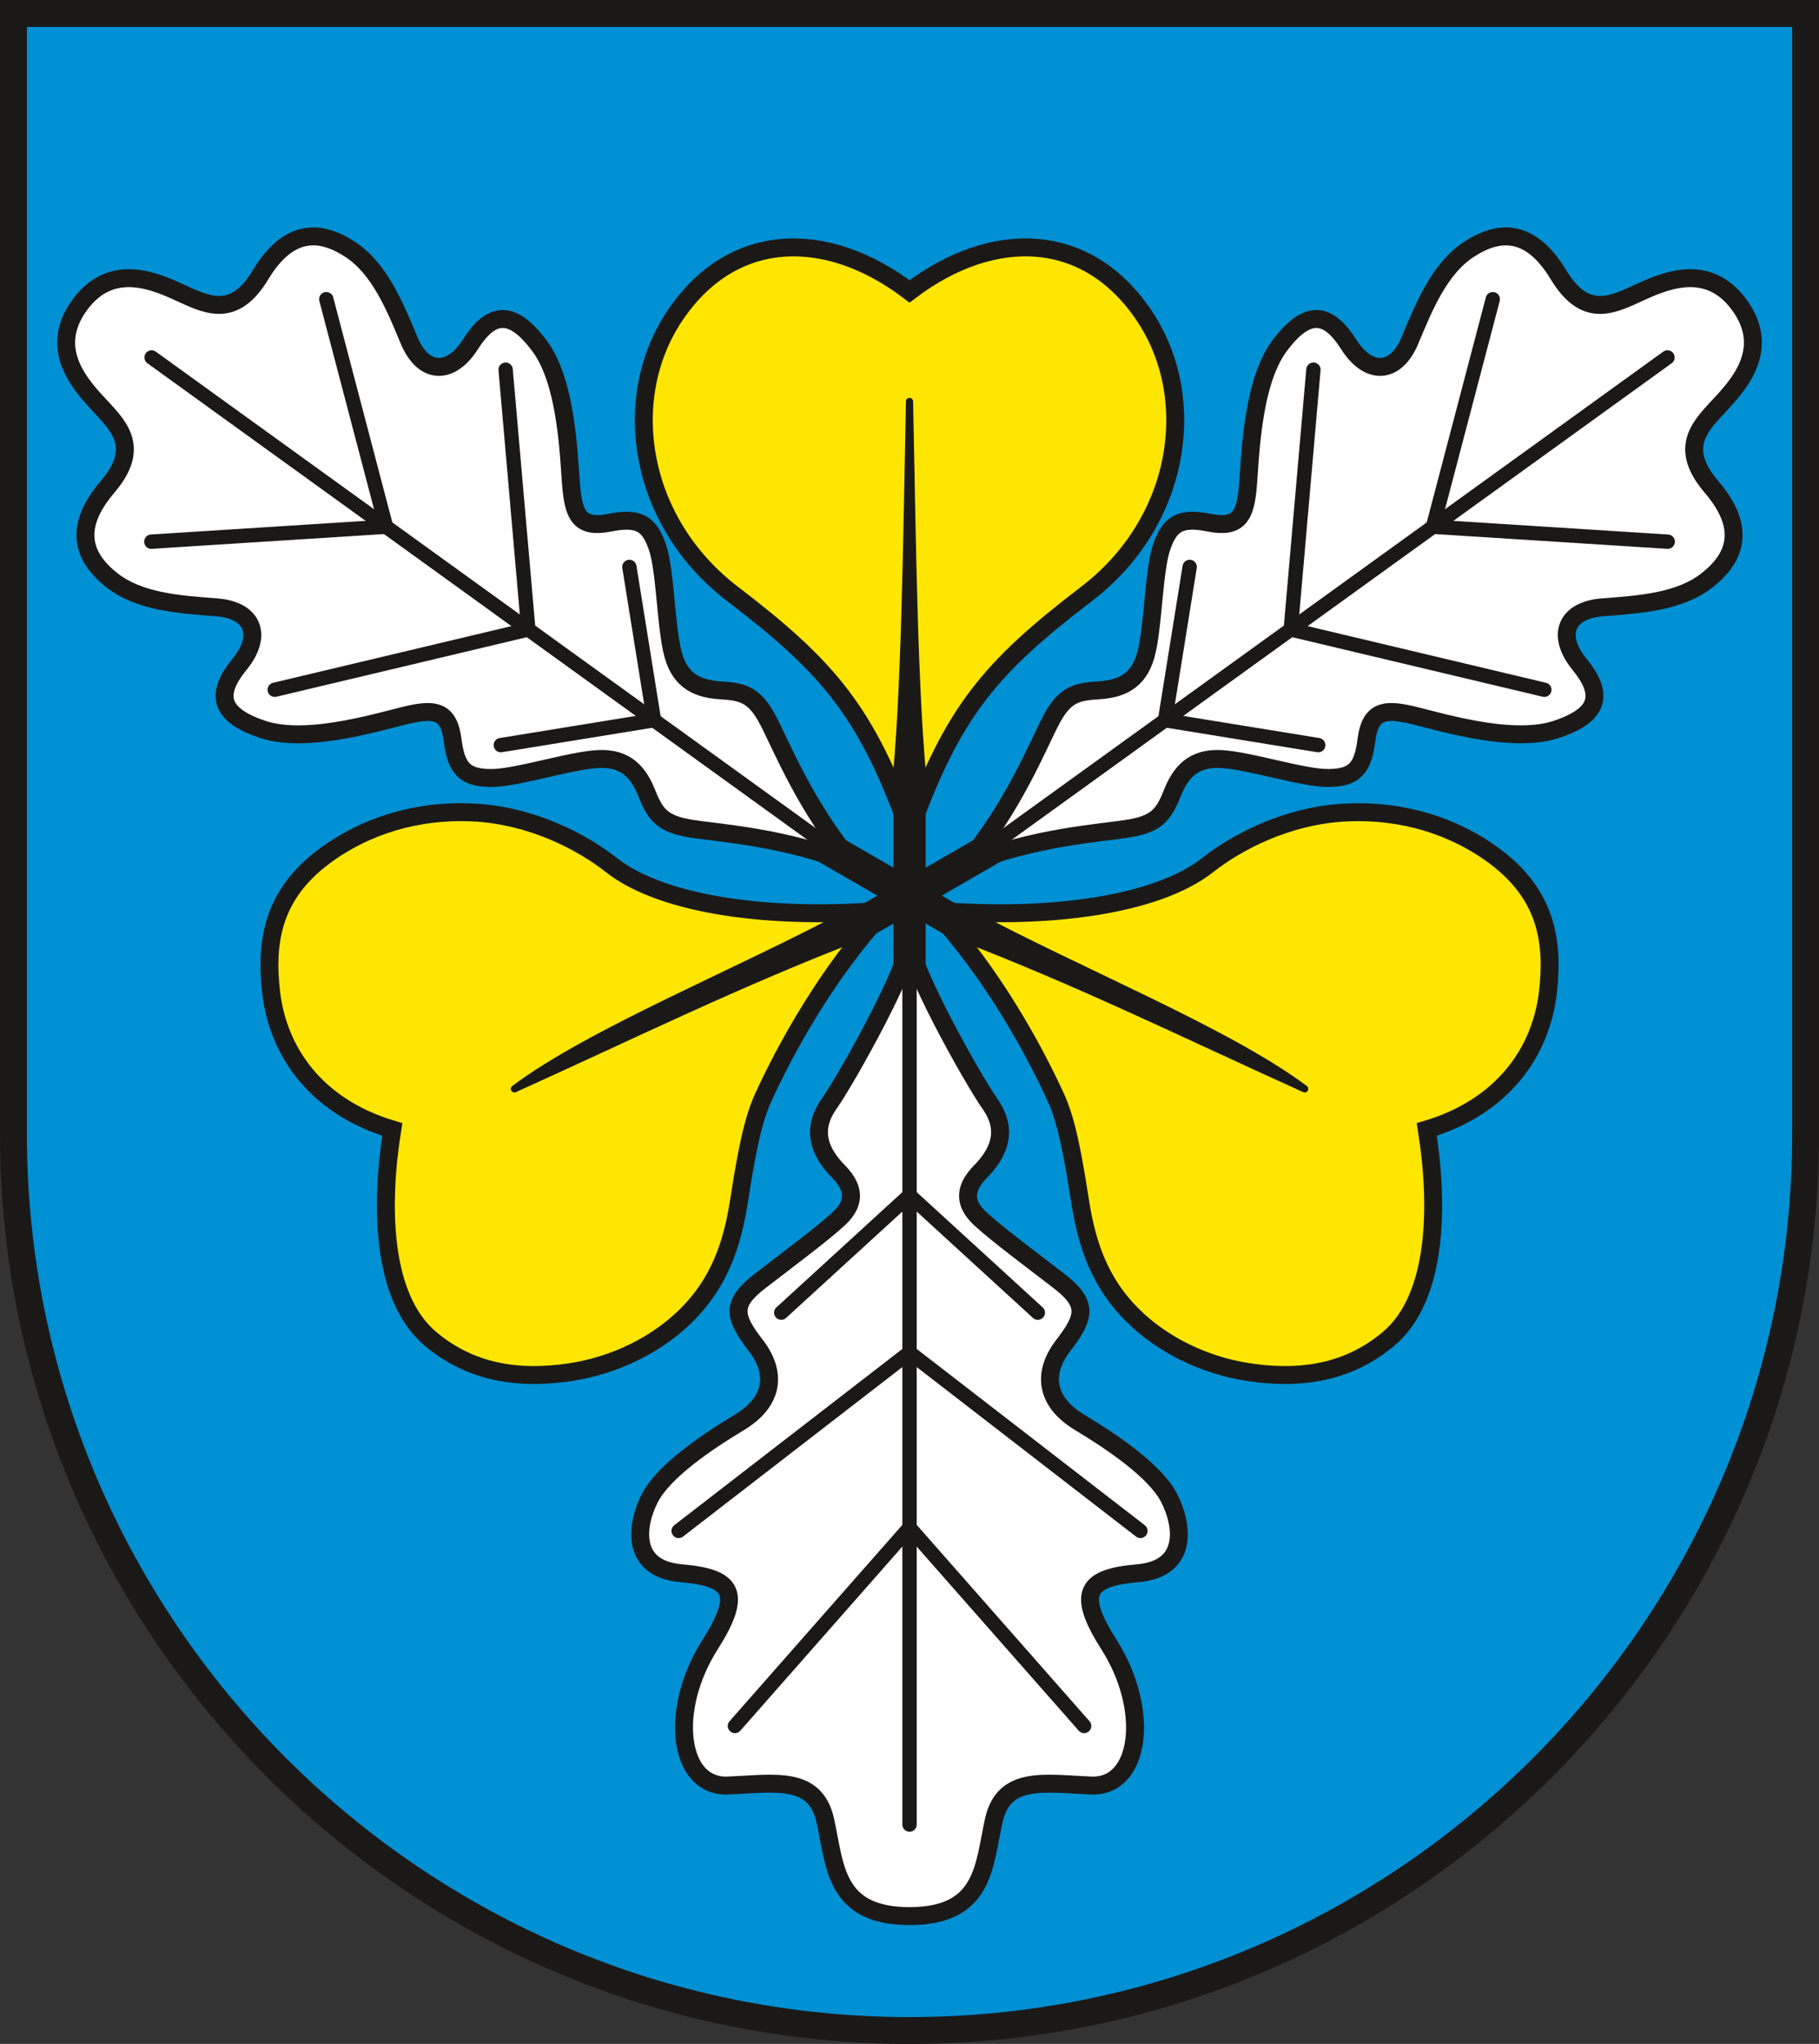 <?xml version="1.0" encoding="UTF-8" standalone="no"?>
<svg
   xmlns:dc="http://purl.org/dc/elements/1.1/"
   xmlns:cc="http://creativecommons.org/ns#"
   xmlns:rdf="http://www.w3.org/1999/02/22-rdf-syntax-ns#"
   xmlns:svg="http://www.w3.org/2000/svg"
   xmlns="http://www.w3.org/2000/svg"
   xmlns:sodipodi="http://sodipodi.sourceforge.net/DTD/sodipodi-0.dtd"
   xmlns:inkscape="http://www.inkscape.org/namespaces/inkscape"
   version="1.1"
   width="288"
   height="323.468"
   id="svg182"
   viewBox="0 0 288 323.468"
   sodipodi:docname="Schoenhausen.svg"
   inkscape:version="0.92.3 (2405546, 2018-03-11)">
  <rect x="0" y="0" width="288" height="323.468" fill="#333333" stroke="none"/>
  <defs
     id="defs186" />
  <sodipodi:namedview
     pagecolor="#ffffff"
     bordercolor="#666666"
     borderopacity="1"
     objecttolerance="10"
     gridtolerance="10"
     guidetolerance="10"
     inkscape:pageopacity="0"
     inkscape:pageshadow="2"
     inkscape:window-width="1600"
     inkscape:window-height="850"
     id="namedview184"
     showgrid="false"
     inkscape:zoom="1.5857392"
     inkscape:cx="129.0346"
     inkscape:cy="172.64097"
     inkscape:window-x="-8"
     inkscape:window-y="-8"
     inkscape:window-maximized="1"
     inkscape:current-layer="svg182" />
  <g
     id="Layer1000"
     transform="matrix(1.001,0,0,1.001,-131.373,-354.538)">
    <path
       d="m 416.835,533.48 c 0,78.063 -63.669,141.732 -141.732,141.732 -78.063,0 -141.732,-63.669 -141.732,-141.732 V 356.315 h 283.464 z"
       style="fill:#0090d4;fill-rule:evenodd"
       id="path103"
       inkscape:connector-curvature="0" />
    <path
       d="m 272.976,475.777 v 32.217 h 4.252 v -32.217 z"
       style="fill:#1b1918;fill-rule:evenodd;stroke:#1b1918;stroke-width:0.85;stroke-linecap:butt;stroke-linejoin:miter;stroke-dasharray:none"
       id="path105"
       inkscape:connector-curvature="0" />
    <g
       id="Layer1001">
      <path
         d="m 275.102,502.889 c 0,3.973 9.735,21.555 12.752,25.859 3.017,4.303 1.22,7.867 -1.52,10.659 -2.741,2.793 -2.533,5.143 -0.031,7.469 2.502,2.327 7.94,6.36 12.506,9.888 4.566,3.528 4.096,5.627 0.624,10.123 -3.471,4.495 -2.71,8.994 2.575,12.175 5.285,3.18 11.953,7.72 14.14,11.924 2.187,4.204 3.218,11.232 -4.964,11.931 -8.182,0.699 -9.713,3.151 -4.513,11.325 6.536,10.273 5.011,22.551 -2.839,22.236 -7.354,-0.295 -13.802,-1.64 -15.396,5.497 -1.594,7.137 -1.413,15.143 -13.334,15.143 -11.921,0 -11.74,-8.006 -13.334,-15.143 -1.594,-7.137 -8.042,-5.792 -15.396,-5.497 -7.85,0.315 -9.375,-11.963 -2.839,-22.236 5.2,-8.174 3.67,-10.626 -4.513,-11.325 -8.182,-0.699 -7.151,-7.727 -4.964,-11.931 2.187,-4.204 8.855,-8.744 14.14,-11.924 5.285,-3.18 6.046,-7.68 2.575,-12.175 -3.471,-4.495 -3.942,-6.595 0.624,-10.123 4.566,-3.528 10.004,-7.562 12.506,-9.888 2.502,-2.327 2.71,-4.677 -0.031,-7.469 -2.741,-2.793 -4.538,-6.356 -1.52,-10.659 3.017,-4.303 12.752,-21.886 12.752,-25.859 z"
         style="fill:#ffffff;fill-rule:evenodd;stroke:#1b1918;stroke-width:2.835;stroke-linecap:butt;stroke-linejoin:miter;stroke-dasharray:none"
         id="path107"
         inkscape:connector-curvature="0" />
      <g
         id="Layer1002">
        <path
           d="M 275.102,504.626 V 642.649"
           style="fill:none;stroke:#1b1918;stroke-width:2.268;stroke-linecap:round;stroke-linejoin:round;stroke-dasharray:none"
           id="path109"
           inkscape:connector-curvature="0" />
        <path
           d="m 254.814,561.715 20.289,-18.555"
           style="fill:none;stroke:#1b1918;stroke-width:2.268;stroke-linecap:round;stroke-linejoin:round;stroke-dasharray:none"
           id="path111"
           inkscape:connector-curvature="0" />
        <path
           d="m 238.584,596.22 36.518,-28.21"
           style="fill:none;stroke:#1b1918;stroke-width:2.268;stroke-linecap:round;stroke-linejoin:round;stroke-dasharray:none"
           id="path113"
           inkscape:connector-curvature="0" />
        <path
           d="M 247.486,627.061 275.102,595.696"
           style="fill:none;stroke:#1b1918;stroke-width:2.268;stroke-linecap:round;stroke-linejoin:round;stroke-dasharray:none"
           id="path115"
           inkscape:connector-curvature="0" />
        <path
           d="M 295.391,561.715 275.102,543.161"
           style="fill:none;stroke:#1b1918;stroke-width:2.268;stroke-linecap:round;stroke-linejoin:round;stroke-dasharray:none"
           id="path117"
           inkscape:connector-curvature="0" />
        <path
           d="M 311.62,596.22 275.102,568.01"
           style="fill:none;stroke:#1b1918;stroke-width:2.268;stroke-linecap:round;stroke-linejoin:round;stroke-dasharray:none"
           id="path119"
           inkscape:connector-curvature="0" />
        <path
           d="M 302.719,627.061 275.102,595.696"
           style="fill:none;stroke:#1b1918;stroke-width:2.268;stroke-linecap:round;stroke-linejoin:round;stroke-dasharray:none"
           id="path121"
           inkscape:connector-curvature="0" />
      </g>
    </g>
    <path
       d="m 262.215,505.675 27.9,-16.108 -2.126,-3.682 -27.9,16.108 z"
       style="fill:#1b1918;fill-rule:evenodd;stroke:#1b1918;stroke-width:0.85;stroke-linecap:butt;stroke-linejoin:miter;stroke-dasharray:none"
       id="path125"
       inkscape:connector-curvature="0" />
    <g
       id="Layer1003">
      <path
         d="m 283.912,490.864 c 10.88,-4.367 21.528,-4.985 25.811,-5.683 4.284,-0.698 5.551,-2.069 6.879,-5.447 1.329,-3.378 3.308,-5.789 7.804,-5.544 4.497,0.245 12.988,3.047 16.972,2.995 3.983,-0.052 5.418,-1.375 5.993,-5.984 0.575,-4.609 2.792,-4.912 6.652,-4.099 3.859,0.813 15.989,4.827 23.314,2.422 7.324,-2.405 7.383,-5.843 3.718,-10.339 -3.664,-4.496 -2.197,-8.539 3.672,-8.984 5.87,-0.446 12.204,-0.853 16.565,-4.303 4.361,-3.45 6.335,-8.091 0.676,-14.716 -5.085,-5.952 -2.148,-9.266 0.922,-12.561 3.071,-3.295 8.668,-9.018 3.51,-16.164 -5.158,-7.146 -12.352,-3.636 -16.447,-1.76 -4.095,1.877 -8.165,3.619 -12.212,-3.081 -4.505,-7.457 -9.532,-7.046 -14.18,-3.993 -4.648,3.053 -7.03,8.936 -9.302,14.367 -2.272,5.43 -6.571,5.55 -9.684,0.655 -3.113,-4.894 -6.395,-5.922 -10.984,0.272 -4.59,6.194 -4.6,18.971 -5.045,22.89 -0.444,3.919 -1.429,5.928 -5.985,5.022 -4.556,-0.906 -6.262,0.039 -7.567,3.803 -1.304,3.764 -1.32,12.706 -2.503,17.051 -1.184,4.345 -4.096,5.464 -7.72,5.661 -3.624,0.197 -5.325,0.968 -7.337,4.813 -2.012,3.845 -5.952,13.756 -13.524,22.707 z"
         style="fill:#ffffff;fill-rule:evenodd;stroke:#1b1918;stroke-width:2.835;stroke-linecap:butt;stroke-linejoin:miter;stroke-dasharray:none"
         id="path127"
         inkscape:connector-curvature="0" />
      <g
         id="Layer1004">
        <path
           d="m 394.986,410.696 -108.709,78.46"
           style="fill:none;stroke:#1b1918;stroke-width:2.268;stroke-linecap:round;stroke-linejoin:round;stroke-dasharray:none"
           id="path129"
           inkscape:connector-curvature="0" />
        <path
           d="m 319.413,443.815 -3.894,24.237"
           style="fill:none;stroke:#1b1918;stroke-width:2.268;stroke-linecap:round;stroke-linejoin:round;stroke-dasharray:none"
           id="path131"
           inkscape:connector-curvature="0" />
        <path
           d="m 338.987,412.634 -3.588,41.07"
           style="fill:none;stroke:#1b1918;stroke-width:2.268;stroke-linecap:round;stroke-linejoin:round;stroke-dasharray:none"
           id="path133"
           inkscape:connector-curvature="0" />
        <path
           d="m 367.354,401.484 -9.454,35.979"
           style="fill:none;stroke:#1b1918;stroke-width:2.268;stroke-linecap:round;stroke-linejoin:round;stroke-dasharray:none"
           id="path135"
           inkscape:connector-curvature="0" />
        <path
           d="m 339.748,471.99 -24.23,-3.938"
           style="fill:none;stroke:#1b1918;stroke-width:2.268;stroke-linecap:round;stroke-linejoin:round;stroke-dasharray:none"
           id="path137"
           inkscape:connector-curvature="0" />
        <path
           d="m 375.508,463.235 -40.109,-9.531"
           style="fill:none;stroke:#1b1918;stroke-width:2.268;stroke-linecap:round;stroke-linejoin:round;stroke-dasharray:none"
           id="path139"
           inkscape:connector-curvature="0" />
        <path
           d="m 395.026,439.823 -37.125,-2.361"
           style="fill:none;stroke:#1b1918;stroke-width:2.268;stroke-linecap:round;stroke-linejoin:round;stroke-dasharray:none"
           id="path141"
           inkscape:connector-curvature="0" />
      </g>
    </g>
    <g
       id="Layer1005">
      <path
         d="m 266.293,490.864 c -10.88,-4.367 -21.527,-4.985 -25.811,-5.683 -4.283,-0.698 -5.551,-2.069 -6.879,-5.447 -1.329,-3.378 -3.308,-5.789 -7.804,-5.544 -4.497,0.245 -12.988,3.047 -16.972,2.995 -3.983,-0.052 -5.418,-1.375 -5.993,-5.984 -0.575,-4.609 -2.792,-4.912 -6.652,-4.099 -3.859,0.813 -15.989,4.827 -23.314,2.422 -7.324,-2.405 -7.383,-5.843 -3.718,-10.339 3.664,-4.496 2.197,-8.539 -3.672,-8.984 -5.87,-0.446 -12.204,-0.853 -16.565,-4.303 -4.361,-3.45 -6.335,-8.091 -0.676,-14.716 5.085,-5.952 2.148,-9.266 -0.922,-12.561 -3.071,-3.295 -8.668,-9.018 -3.51,-16.164 5.158,-7.146 12.352,-3.636 16.447,-1.76 4.095,1.877 8.165,3.619 12.212,-3.081 4.505,-7.457 9.532,-7.046 14.18,-3.993 4.648,3.053 7.03,8.936 9.302,14.367 2.272,5.43 6.571,5.55 9.684,0.655 3.113,-4.894 6.395,-5.922 10.984,0.272 4.59,6.194 4.6,18.971 5.045,22.89 0.444,3.919 1.429,5.928 5.985,5.022 4.556,-0.906 6.262,0.039 7.567,3.803 1.305,3.764 1.32,12.706 2.503,17.051 1.184,4.345 4.096,5.464 7.72,5.661 3.624,0.197 5.325,0.968 7.337,4.813 2.012,3.845 5.952,13.756 13.524,22.707 z"
         style="fill:#ffffff;fill-rule:evenodd;stroke:#1b1918;stroke-width:2.835;stroke-linecap:butt;stroke-linejoin:miter;stroke-dasharray:none"
         id="path145"
         inkscape:connector-curvature="0" />
      <g
         id="Layer1006">
        <path
           d="m 155.218,410.696 108.709,78.46"
           style="fill:none;stroke:#1b1918;stroke-width:2.268;stroke-linecap:round;stroke-linejoin:round;stroke-dasharray:none"
           id="path147"
           inkscape:connector-curvature="0" />
        <path
           d="m 230.792,443.815 3.894,24.237"
           style="fill:none;stroke:#1b1918;stroke-width:2.268;stroke-linecap:round;stroke-linejoin:round;stroke-dasharray:none"
           id="path149"
           inkscape:connector-curvature="0" />
        <path
           d="m 211.218,412.634 3.588,41.07"
           style="fill:none;stroke:#1b1918;stroke-width:2.268;stroke-linecap:round;stroke-linejoin:round;stroke-dasharray:none"
           id="path151"
           inkscape:connector-curvature="0" />
        <path
           d="m 182.85,401.484 9.454,35.979"
           style="fill:none;stroke:#1b1918;stroke-width:2.268;stroke-linecap:round;stroke-linejoin:round;stroke-dasharray:none"
           id="path153"
           inkscape:connector-curvature="0" />
        <path
           d="m 210.457,471.99 24.23,-3.938"
           style="fill:none;stroke:#1b1918;stroke-width:2.268;stroke-linecap:round;stroke-linejoin:round;stroke-dasharray:none"
           id="path155"
           inkscape:connector-curvature="0" />
        <path
           d="m 174.697,463.235 40.11,-9.531"
           style="fill:none;stroke:#1b1918;stroke-width:2.268;stroke-linecap:round;stroke-linejoin:round;stroke-dasharray:none"
           id="path157"
           inkscape:connector-curvature="0" />
        <path
           d="m 155.179,439.823 37.125,-2.361"
           style="fill:none;stroke:#1b1918;stroke-width:2.268;stroke-linecap:round;stroke-linejoin:round;stroke-dasharray:none"
           id="path159"
           inkscape:connector-curvature="0" />
      </g>
    </g>
    <path
       d="m 275.102,485.688 c 6.797,-18.968 12.778,-25.981 27.977,-37.591 14.911,-11.392 17.837,-30.707 9.338,-43.701 -9.021,-13.793 -24.09,-14.203 -37.315,-4.141 -13.225,-10.062 -28.294,-9.652 -37.315,4.141 -8.498,12.994 -5.573,32.309 9.338,43.701 15.198,11.611 21.179,18.623 27.977,37.591 z"
       style="fill:#ffe600;fill-rule:evenodd;stroke:#1b1918;stroke-width:2.835;stroke-linecap:butt;stroke-linejoin:miter;stroke-dasharray:none"
       id="path163"
       inkscape:connector-curvature="0" />
    <path
       d="m 277.436,479.581 c -1.61,-14.852 -1.866,-38.999 -2.334,-61.929 -0.468,22.93 -0.724,47.076 -2.333,61.928 0.777,1.894 1.55,3.921 2.333,6.108 0.783,-2.187 1.556,-4.213 2.334,-6.107 z"
       style="fill:#1b1918;fill-rule:evenodd;stroke:#1b1918;stroke-width:1.134;stroke-linecap:round;stroke-linejoin:round;stroke-dasharray:none"
       id="path165"
       inkscape:connector-curvature="0" />
    <g
       id="Layer1007">
      <path
         d="m 271.172,498.123 c -17.394,1.488 -34.962,-0.656 -43.26,-7.195 -4.433,-3.493 -12.471,-7.892 -22.107,-8.305 -8.586,-0.368 -16.817,2.092 -23.35,6.994 -8.033,6.027 -9.262,13.345 -8.33,21.428 1.062,9.215 6.903,18.041 19.164,21.709 -1.888,11.835 -1.787,26.605 6.116,33.166 5.608,4.656 12.643,6.643 22.148,5.186 6.793,-1.041 13.529,-4.216 18.379,-9.089 5.021,-5.043 7.081,-10.909 8.158,-17.698 1.022,-6.449 2.001,-12.534 3.853,-16.58 3.647,-7.97 10.22,-19.891 19.229,-29.615 z"
         style="fill:#ffe600;fill-rule:evenodd;stroke:#1b1918;stroke-width:2.835;stroke-linecap:butt;stroke-linejoin:miter;stroke-dasharray:none"
         id="path167"
         inkscape:connector-curvature="0" />
      <path
         d="m 271.172,498.123 c -1.859,0.159 -3.719,0.276 -5.571,0.351 -17.251,9.292 -40.851,18.757 -53,27.863 18.581,-8.386 35.84,-16.915 55.135,-24.265 1.102,-1.345 2.248,-2.666 3.436,-3.949 z"
         style="fill:#1b1918;fill-rule:evenodd;stroke:#1b1918;stroke-width:1.134;stroke-linecap:round;stroke-linejoin:round;stroke-dasharray:none"
         id="path169"
         inkscape:connector-curvature="0" />
    </g>
    <path
       d="m 287.99,505.675 -27.9,-16.108 2.126,-3.682 27.9,16.108 z"
       style="fill:#1b1918;fill-rule:evenodd;stroke:#1b1918;stroke-width:0.85;stroke-linecap:butt;stroke-linejoin:miter;stroke-dasharray:none"
       id="path172"
       inkscape:connector-curvature="0" />
    <g
       id="Layer1008">
      <path
         d="m 279.034,498.123 c 17.394,1.488 34.962,-0.656 43.26,-7.195 4.433,-3.493 12.471,-7.892 22.107,-8.305 8.586,-0.368 16.817,2.092 23.35,6.994 8.033,6.027 9.262,13.345 8.33,21.428 -1.062,9.215 -6.903,18.041 -19.164,21.709 1.889,11.835 1.787,26.605 -6.116,33.166 -5.608,4.656 -12.643,6.643 -22.148,5.186 -6.793,-1.041 -13.529,-4.216 -18.379,-9.089 -5.021,-5.043 -7.081,-10.909 -8.158,-17.698 -1.022,-6.449 -2.001,-12.534 -3.853,-16.58 -3.647,-7.97 -10.22,-19.891 -19.229,-29.615 z"
         style="fill:#ffe600;fill-rule:evenodd;stroke:#1b1918;stroke-width:2.835;stroke-linecap:butt;stroke-linejoin:miter;stroke-dasharray:none"
         id="path174"
         inkscape:connector-curvature="0" />
      <path
         d="m 279.034,498.123 c 1.859,0.159 3.719,0.276 5.571,0.351 17.251,9.292 40.851,18.757 53,27.863 -18.581,-8.386 -35.84,-16.915 -55.135,-24.265 -1.102,-1.345 -2.248,-2.666 -3.436,-3.949 z"
         style="fill:#1b1918;fill-rule:evenodd;stroke:#1b1918;stroke-width:1.134;stroke-linecap:round;stroke-linejoin:round;stroke-dasharray:none"
         id="path176"
         inkscape:connector-curvature="0" />
    </g>
    <path
       d="m 416.835,533.48 c 0,78.063 -63.669,141.732 -141.732,141.732 -78.063,0 -141.732,-63.669 -141.732,-141.732 V 356.315 h 283.464 z"
       style="fill:none;stroke:#1b1918;stroke-width:4.252;stroke-linecap:butt;stroke-linejoin:miter;stroke-dasharray:none"
       id="path179"
       inkscape:connector-curvature="0" />
  </g>
</svg>
